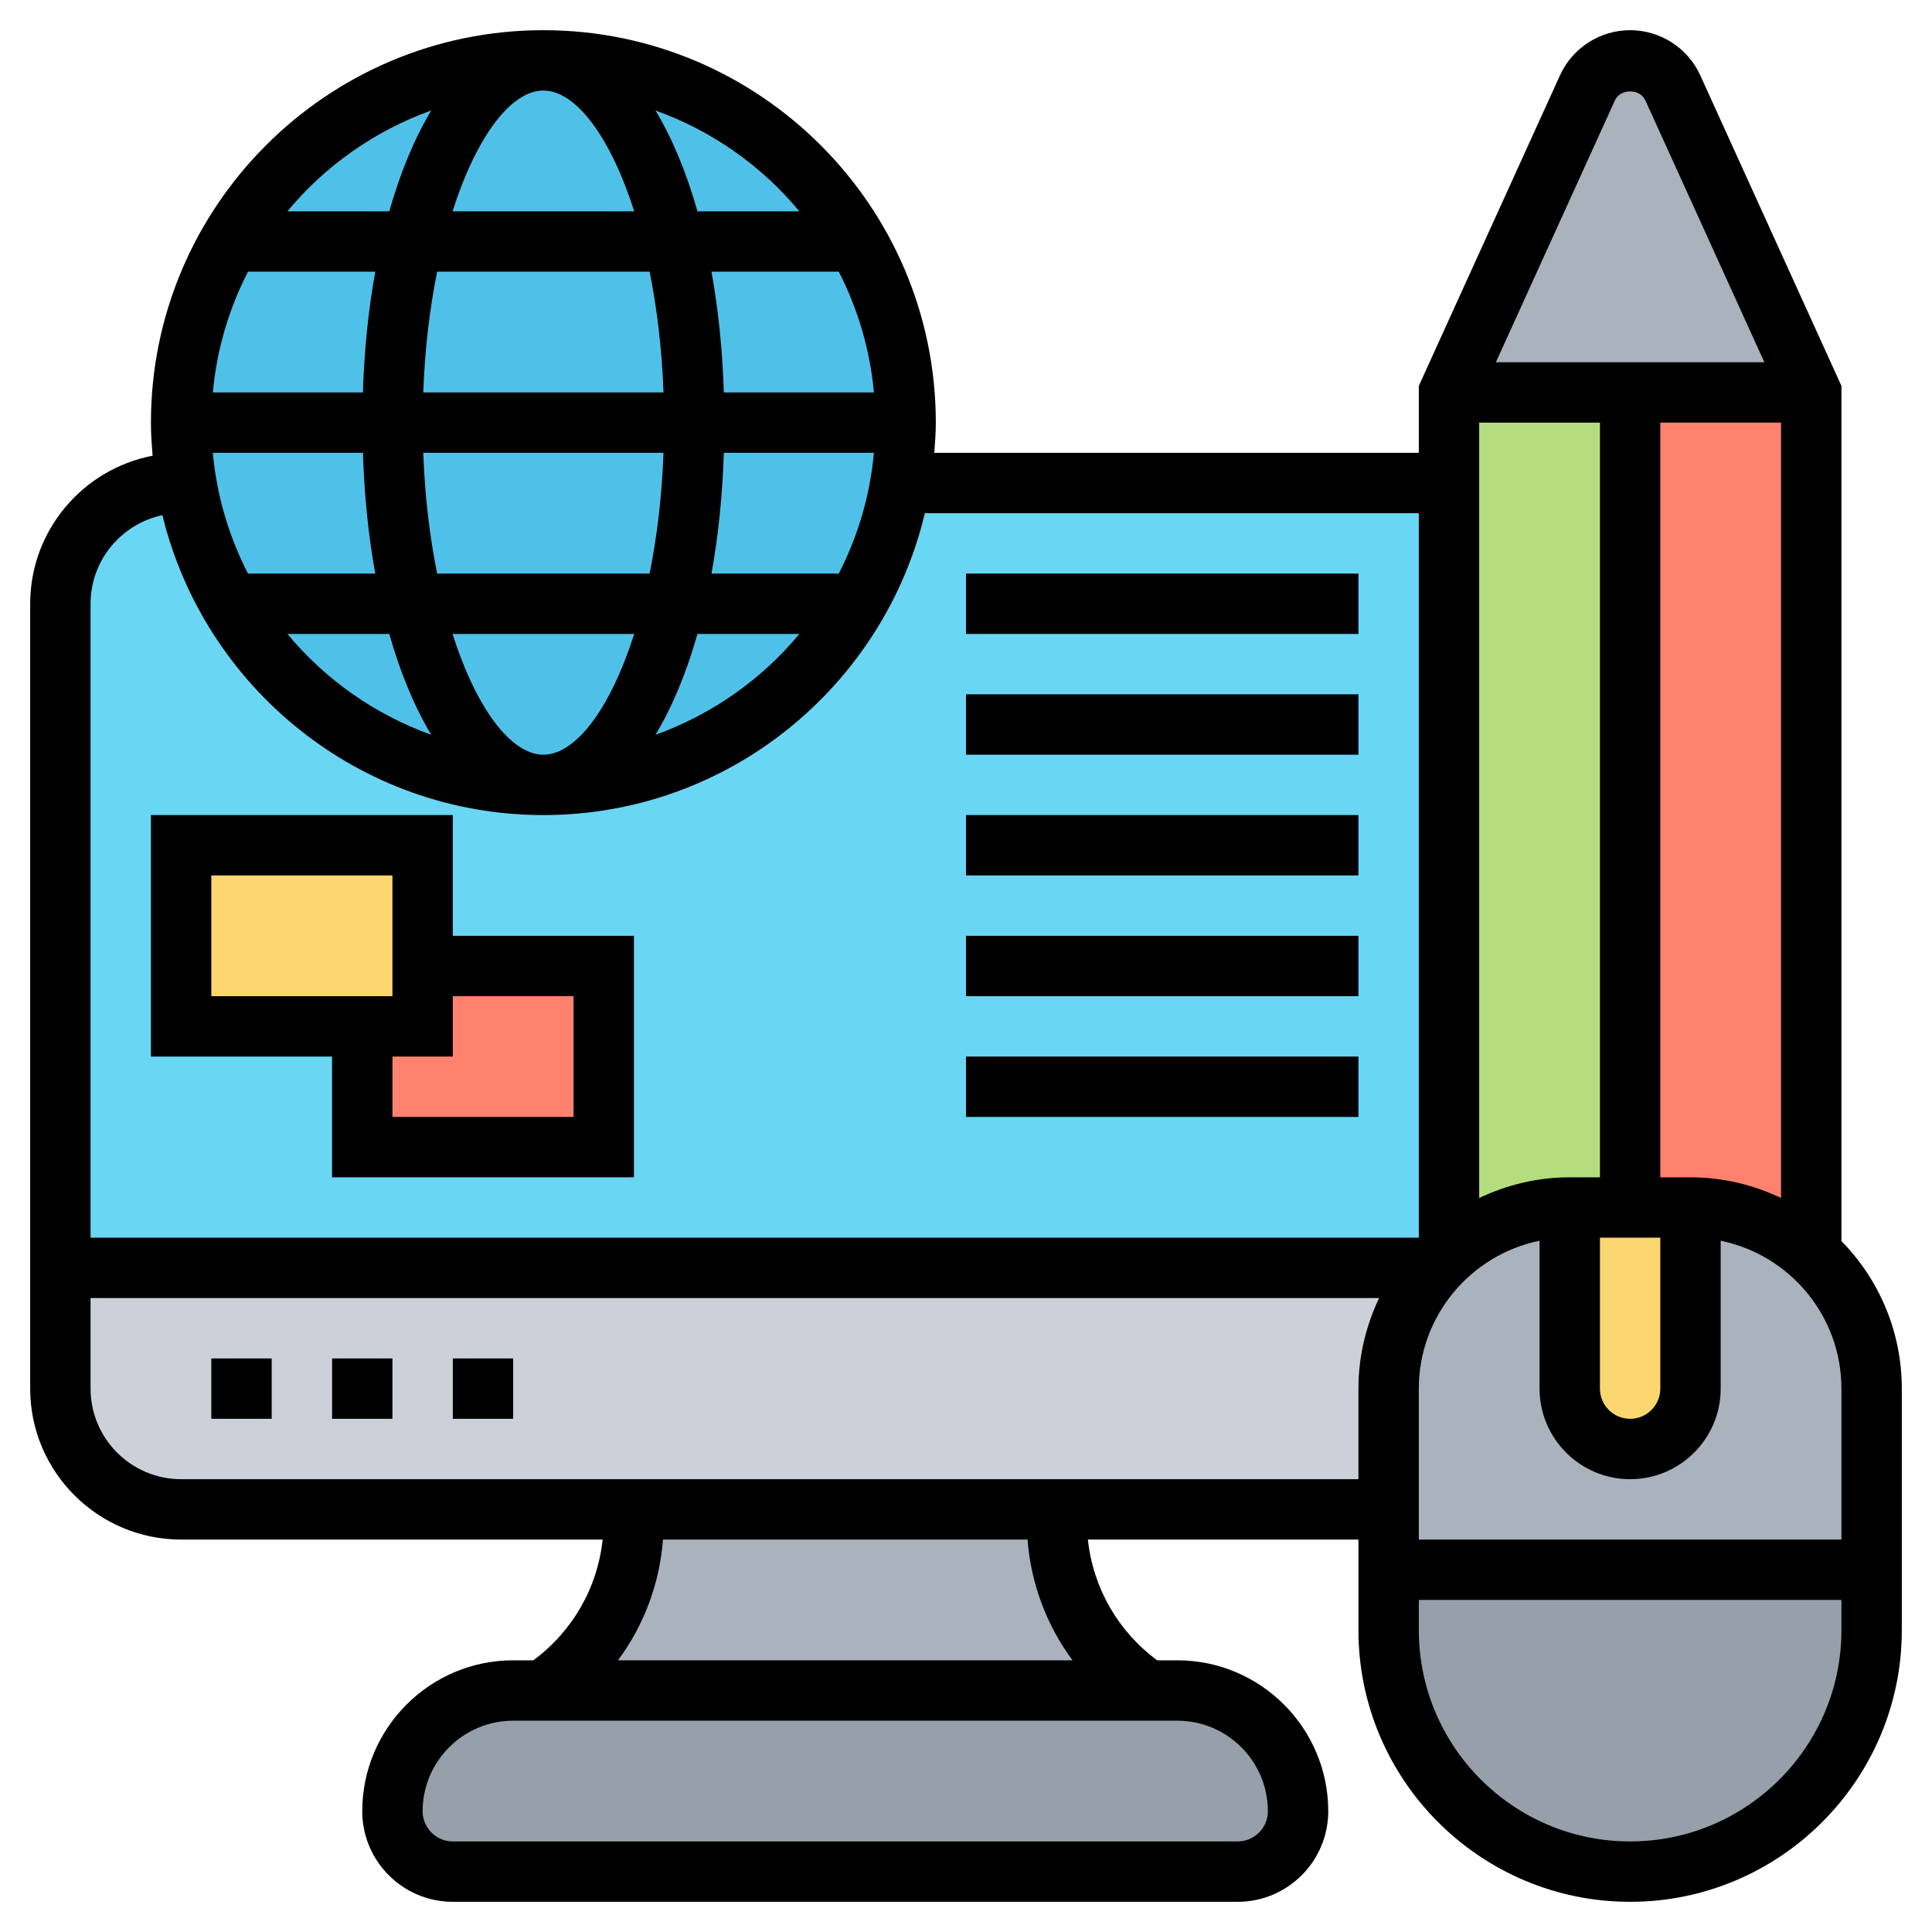 <svg id="Layer_5" enable-background="new 0 0 64 64" height="512" viewBox="0 0 64 64" width="512" xmlns="http://www.w3.org/2000/svg"><g><g><g><path d="m43 60c0 .55-.22 1.05-.59 1.41-.36.37-.86.59-1.41.59h-26c-1.1 0-2-.9-2-2s.45-2.1 1.17-2.83c.73-.72 1.73-1.17 2.83-1.17h1 20 1c2.21 0 4 1.79 4 4z" fill="#969faa"/></g><g><path d="m38 56h-20c1.87-1.25 3-3.35 3-5.61v-.39h14v.39c0 2.26 1.13 4.36 3 5.61z" fill="#aab2bd"/></g><g><path d="m2 42h45.53c-.95 1.06-1.53 2.46-1.53 4v4h-11-14-15c-2.21 0-4-1.79-4-4z" fill="#ccd1d9"/></g><g><path d="m6.17 16h-.17c-2.21 0-4 1.79-4 4v22h45.53c.15-.17.3-.32.47-.47v-25.53z" fill="#69d6f4"/></g><g><circle cx="18" cy="14" fill="#4fc1e9" r="12"/></g><g><path d="m14 34v-2h6v6h-8v-4z" fill="#ff826e"/></g><g><path d="m14 32v2h-2-6v-6h8z" fill="#fcd770"/></g><g><path d="m55.41 2.91 4.59 10.09h-6-6l4.59-10.09c.25-.55.8-.91 1.41-.91s1.16.36 1.41.91z" fill="#aab2bd"/></g><g><path d="m60 13v28.53c-1.06-.95-2.46-1.53-4-1.53h-2v-27z" fill="#ff826e"/></g><g><path d="m54 13v27h-2c-1.54 0-2.94.58-4 1.53v-25.53-3z" fill="#b4dd7f"/></g><g><path d="m62 52v2c0 4.42-3.58 8-8 8s-8-3.58-8-8v-2z" fill="#969faa"/></g><g><path d="m60 41.53c-1.06-.95-2.46-1.53-4-1.53h-4c-1.54 0-2.94.58-4 1.53-.17.15-.32.3-.47.47-.95 1.06-1.53 2.46-1.53 4v4 2h16v-6c0-1.77-.77-3.37-2-4.47z" fill="#aab2bd"/></g><g><path d="m56 40v6c0 1.1-.9 2-2 2-.55 0-1.05-.22-1.41-.59-.37-.36-.59-.86-.59-1.41v-6h2z" fill="#fcd770"/></g></g><g><path d="m61 41.111v-28.328l-4.676-10.287c-.413-.909-1.325-1.496-2.324-1.496s-1.911.587-2.324 1.497l-4.676 10.286v2.217h-16.051c.026-.331.051-.662.051-1 0-7.168-5.832-13-13-13s-13 5.832-13 13c0 .37.025.733.056 1.096-2.306.443-4.056 2.471-4.056 4.904v26c0 2.757 2.243 5 5 5h13.963c-.168 1.595-.997 3.041-2.296 4h-.667c-2.757 0-5 2.243-5 5 0 1.654 1.346 3 3 3h26c1.654 0 3-1.346 3-3 0-2.757-2.243-5-5-5h-.666c-1.299-.959-2.128-2.405-2.296-4h8.962v3c0 4.963 4.038 9 9 9s9-4.037 9-9v-8c0-1.902-.765-3.627-2-4.889zm-8-27.111v25h-1c-1.075 0-2.089.251-3 .685v-25.685zm6 25.685c-.911-.434-1.925-.685-3-.685h-1v-25h4zm-6 1.315h2v5c0 .552-.449 1-1 1s-1-.448-1-1zm-6 5c0-2.414 1.721-4.434 4-4.899v4.899c0 1.654 1.346 3 3 3s3-1.346 3-3v-4.899c2.279.465 4 2.484 4 4.899v5h-14zm6.497-42.676c.18-.395.827-.394 1.007 0l3.943 8.676h-8.894zm-35.497-.324c1.075 0 2.22 1.527 3.009 4h-6.018c.789-2.473 1.934-4 3.009-4zm3.519 6c.244 1.209.408 2.553.46 4h-7.958c.052-1.447.217-2.791.46-4zm7.43 4h-4.971c-.046-1.419-.184-2.763-.409-4h4.217c.626 1.221 1.034 2.57 1.163 4zm-6.97 2c-.052 1.447-.217 2.791-.46 4h-7.038c-.244-1.209-.408-2.553-.46-4zm-9.957-2h-4.971c.13-1.43.537-2.779 1.164-4h4.217c-.226 1.237-.365 2.581-.41 4zm0 2c.046 1.419.184 2.763.409 4h-4.217c-.626-1.221-1.034-2.57-1.164-4zm.873 6c.368 1.295.838 2.422 1.391 3.341-1.874-.675-3.518-1.834-4.764-3.341zm2.096 0h6.018c-.789 2.473-1.935 4-3.009 4s-2.22-1.527-3.009-4zm8.114 0h3.374c-1.246 1.507-2.891 2.666-4.764 3.341.552-.919 1.022-2.046 1.39-3.341zm4.681-2h-4.217c.225-1.237.364-2.581.409-4h4.971c-.129 1.43-.537 2.779-1.163 4zm-1.307-12h-3.374c-.368-1.295-.838-2.422-1.391-3.341 1.874.675 3.518 1.834 4.765 3.341zm-12.193-3.341c-.553.919-1.023 2.046-1.391 3.341h-3.374c1.247-1.507 2.891-2.666 4.765-3.341zm-8.906 13.407c1.384 5.691 6.509 9.934 12.62 9.934 6.134 0 11.277-4.276 12.637-10h16.363v24h-44v-21c0-1.442 1.023-2.648 2.38-2.934zm36.62 42.934c0 .552-.449 1-1 1h-26c-.551 0-1-.448-1-1 0-1.654 1.346-3 3-3h22c1.654 0 3 1.346 3 3zm-6.471-5h-15.058c.858-1.155 1.378-2.536 1.492-4h12.075c.114 1.464.634 2.845 1.491 4zm-29.529-6c-1.654 0-3-1.346-3-3v-3h42.685c-.434.911-.685 1.926-.685 3v3zm48 12c-3.86 0-7-3.141-7-7v-1h14v1c0 3.859-3.14 7-7 7z"/><path d="m11 45h2v2h-2z"/><path d="m15 45h2v2h-2z"/><path d="m7 45h2v2h-2z"/><path d="m32 19h13v2h-13z"/><path d="m32 23h13v2h-13z"/><path d="m32 27h13v2h-13z"/><path d="m32 31h13v2h-13z"/><path d="m32 35h13v2h-13z"/><path d="m11 39h10v-8h-6v-4h-10v8h6zm8-6v4h-6v-2h2v-2zm-12-4h6v4h-6z"/></g></g></svg>